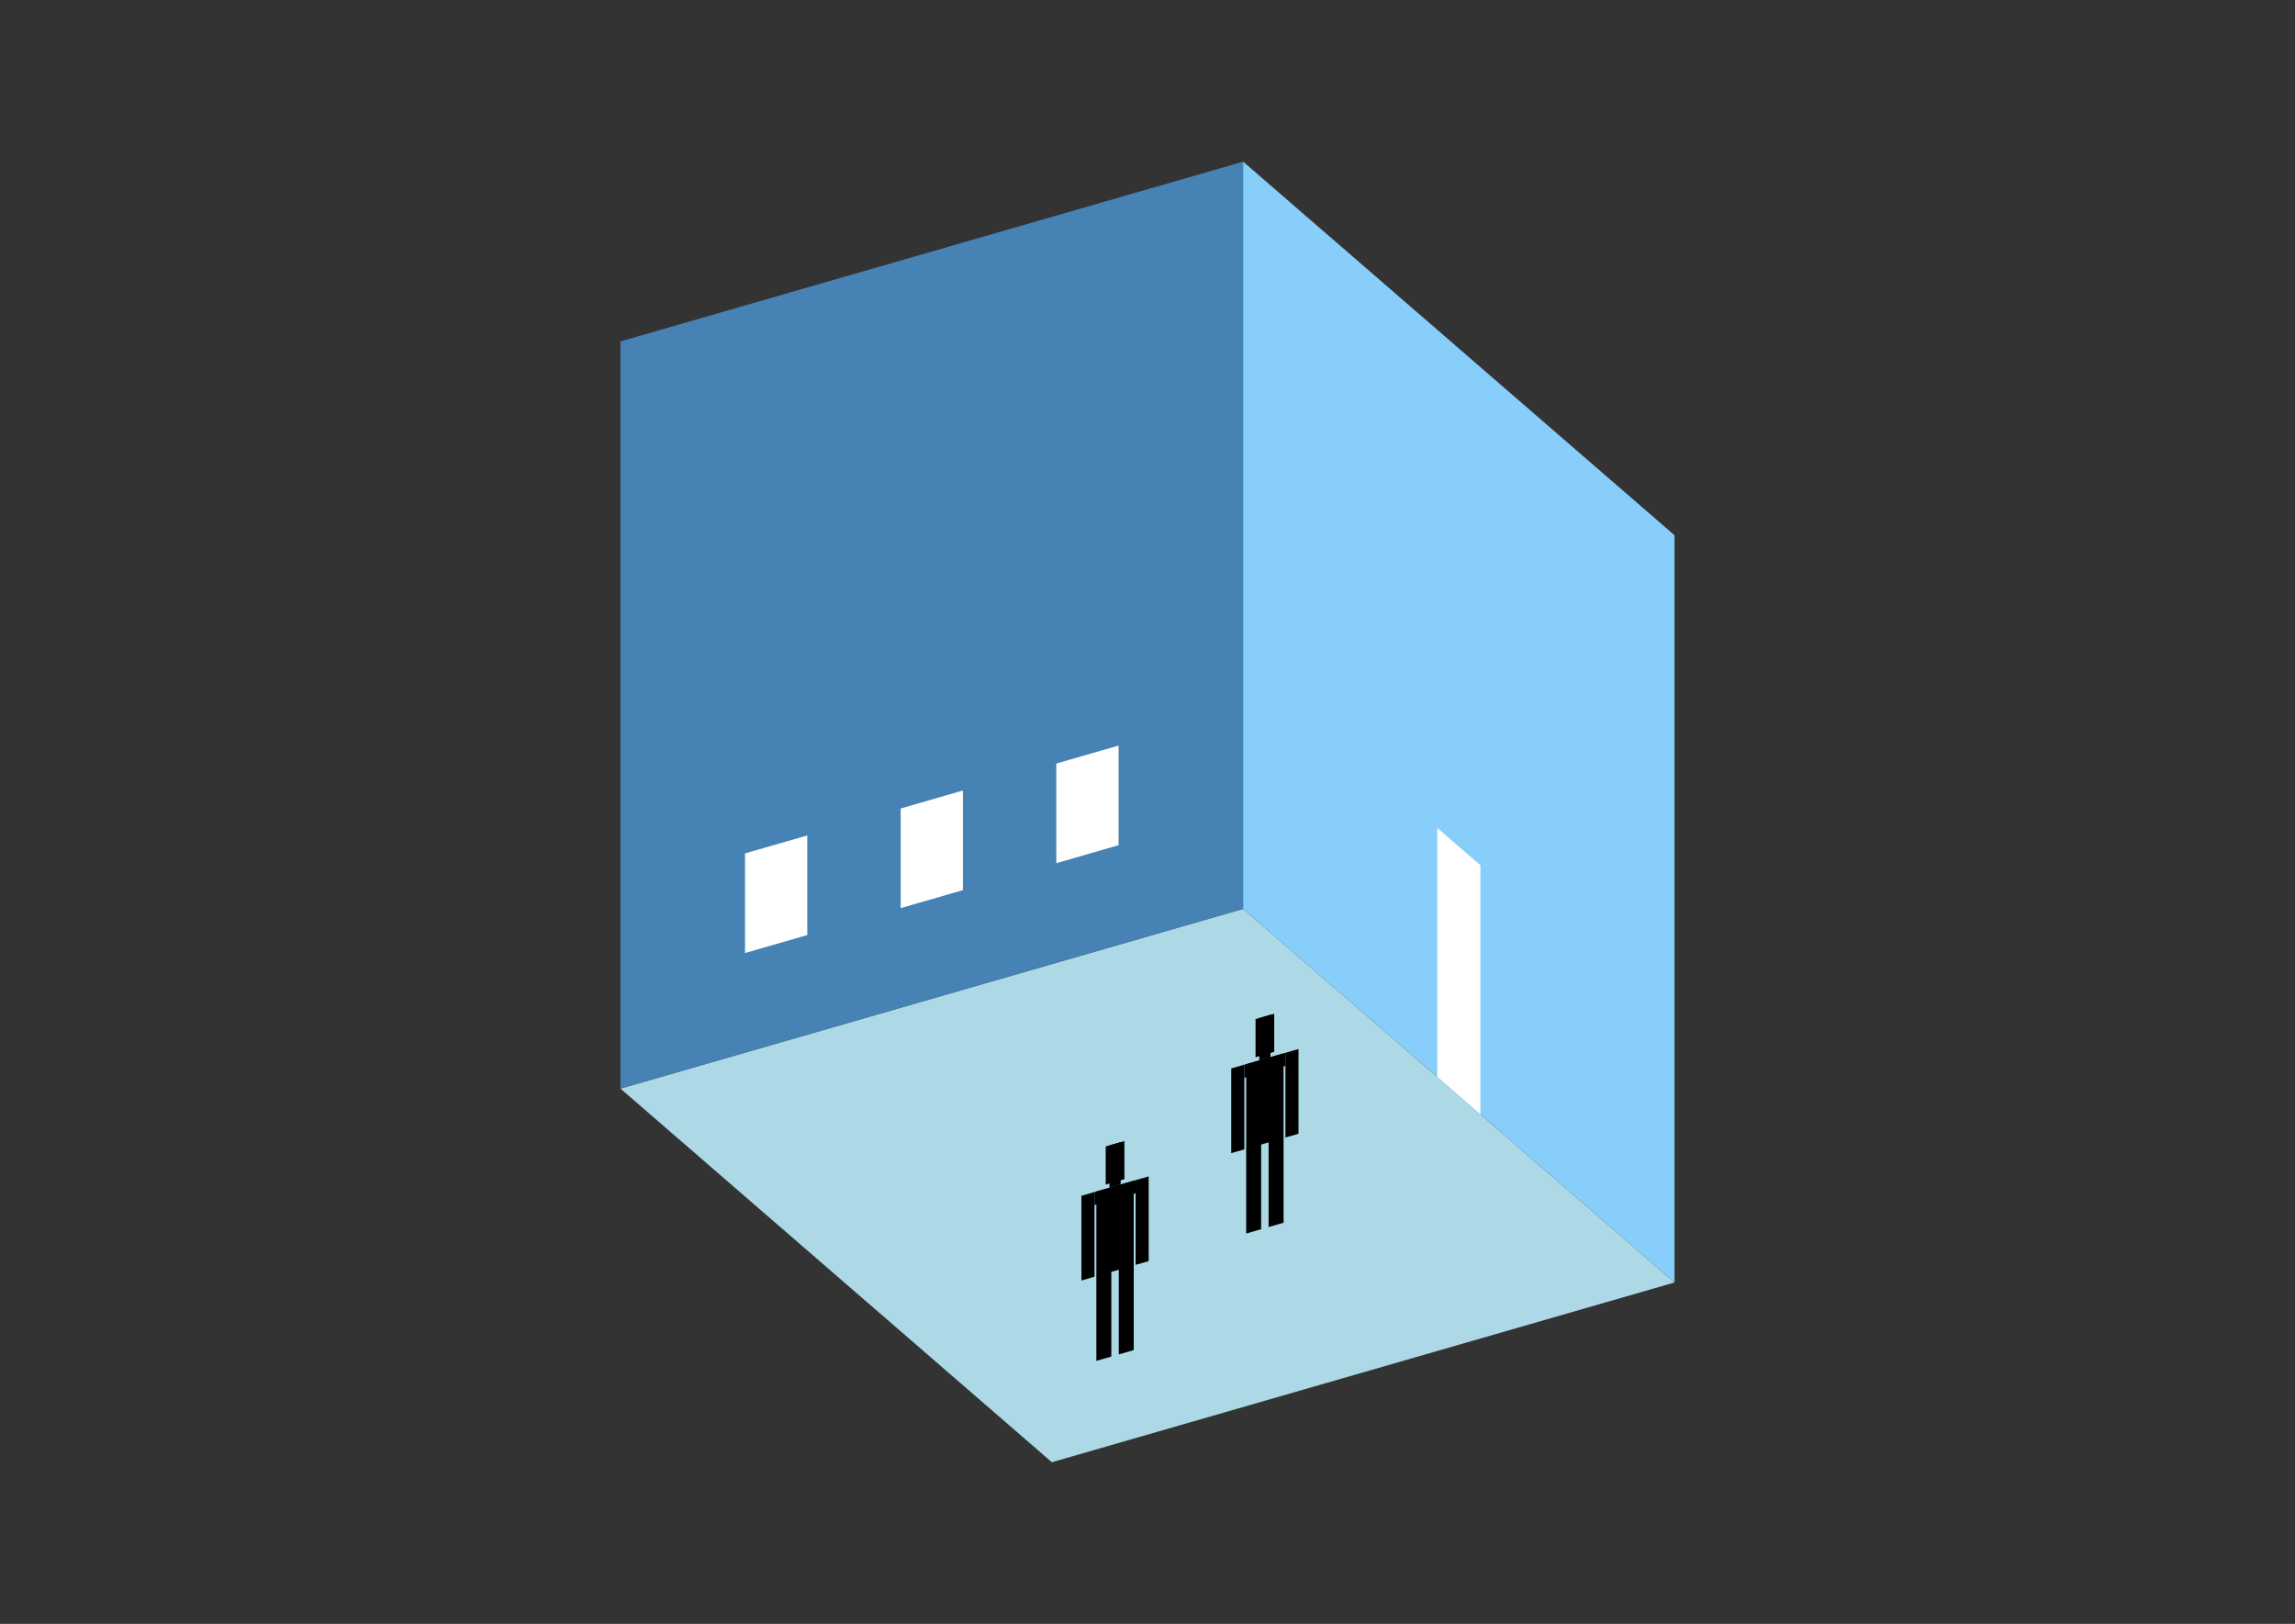 <?xml version="1.0" encoding="UTF-8"?>
<svg
  xmlns="http://www.w3.org/2000/svg"
  width="848"
  height="600"
  style="background-color:white"
>
  <rect width="100%" height="100%" fill="#333333" stroke="none"/>
  <polygon fill="lightblue" points="388.663,540.273 229.264,402.23 459.337,335.814 618.736,473.857" />
  <polygon fill="steelblue" points="229.264,402.23 229.264,126.143 459.337,59.727 459.337,335.814" />
  <polygon fill="lightskyblue" points="618.736,473.857 618.736,197.77 459.337,59.727 459.337,335.814" />
  <polygon fill="white" points="547.006,411.737 547.006,319.709 531.066,305.904 531.066,397.933" />
  <polygon fill="white" points="275.279,352.135 275.279,315.323 298.286,308.682 298.286,345.493" />
  <polygon fill="white" points="332.797,335.531 332.797,298.719 355.804,292.078 355.804,328.889" />
  <polygon fill="white" points="390.315,318.927 390.315,282.115 413.322,275.474 413.322,312.285" />
  <polygon fill="hsl(360.0,50.0%,50.66%)" points="460.468,455.764 460.468,424.162 465.99,422.568 465.99,454.17" />
  <polygon fill="hsl(360.0,50.0%,50.66%)" points="474.273,451.779 474.273,420.177 468.751,421.771 468.751,453.373" />
  <polygon fill="hsl(360.0,50.0%,50.66%)" points="454.947,426.068 454.947,394.779 459.778,393.384 459.778,424.674" />
  <polygon fill="hsl(360.0,50.0%,50.66%)" points="474.963,420.29 474.963,389 479.794,387.606 479.794,418.895" />
  <polygon fill="hsl(360.0,50.0%,50.66%)" points="459.778,398.215 459.778,393.384 474.963,389 474.963,393.832" />
  <polygon fill="hsl(360.0,50.0%,50.66%)" points="460.468,424.474 460.468,393.185 474.273,389.2 474.273,420.489" />
  <polygon fill="hsl(360.0,50.0%,50.66%)" points="463.919,390.624 463.919,376.543 470.822,374.551 470.822,388.631" />
  <polygon fill="hsl(360.0,50.0%,50.66%)" points="465.3,391.79 465.3,376.145 469.441,374.949 469.441,390.594" />
  <polygon fill="hsl(360.0,50.0%,42.218%)" points="405.109,502.821 405.109,471.219 410.631,469.625 410.631,501.227" />
  <polygon fill="hsl(360.0,50.0%,42.218%)" points="418.913,498.836 418.913,467.234 413.391,468.828 413.391,500.43" />
  <polygon fill="hsl(360.0,50.0%,42.218%)" points="399.587,473.126 399.587,441.836 404.419,440.441 404.419,471.731" />
  <polygon fill="hsl(360.0,50.0%,42.218%)" points="419.603,467.347 419.603,436.058 424.435,434.663 424.435,465.953" />
  <polygon fill="hsl(360.0,50.0%,42.218%)" points="404.419,445.272 404.419,440.441 419.603,436.058 419.603,440.889" />
  <polygon fill="hsl(360.0,50.0%,42.218%)" points="405.109,471.532 405.109,440.242 418.913,436.257 418.913,467.547" />
  <polygon fill="hsl(360.0,50.0%,42.218%)" points="408.56,437.681 408.56,423.601 415.462,421.608 415.462,435.689" />
  <polygon fill="hsl(360.0,50.0%,42.218%)" points="409.94,438.847 409.94,423.202 414.082,422.007 414.082,437.651" />
</svg>
